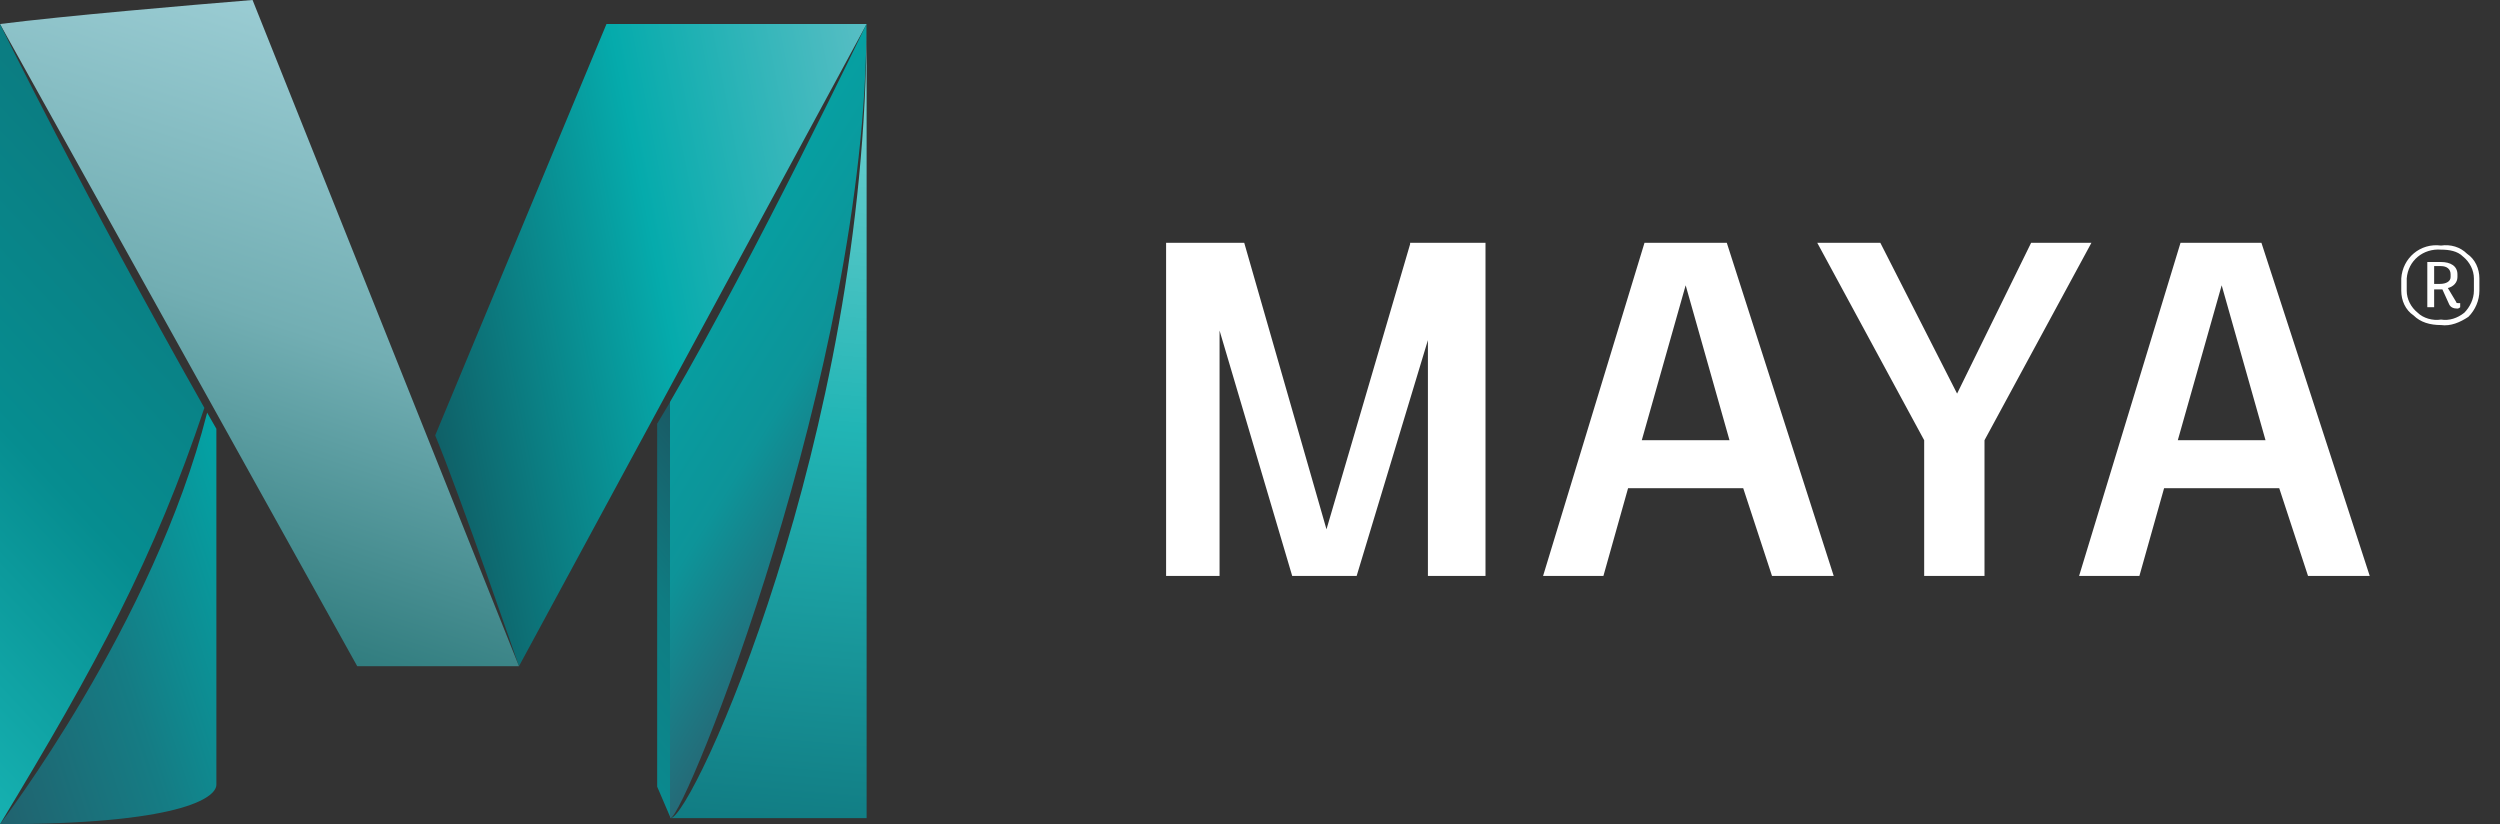 <svg width="91" height="30" viewBox="0 0 91 30" fill="none" xmlns="http://www.w3.org/2000/svg">
<rect x="0" y="0" width="91" height="30" fill="#333333" stroke="none"/>
<path d="M22.076 0.874H31.545L18.89 24.251C18.89 24.251 16.758 18.058 15.841 15.848" fill="url(#paint0_linear_302:383)"/>
<path d="M24.412 29.779H31.545V0.874C31.54 15.979 25.191 29.779 24.412 29.779Z" fill="url(#paint1_linear_302:383)"/>
<path d="M18.89 24.25H13.003L6.10352e-05 0.874C2.306 0.581 6.912 0.186 9.193 0L18.89 24.25Z" fill="url(#paint2_linear_302:383)"/>
<path d="M7.54 15.021C5.588 22.735 -0.006 30.006 4.74225e-06 30C6.48 30 7.876 29.06 7.876 28.563C7.876 28.287 7.876 19.681 7.876 15.608C7.762 15.416 7.654 15.219 7.54 15.021Z" fill="url(#paint3_linear_302:383)"/>
<path d="M3.05176e-05 0.874V30C3.546 24.143 5.612 20.309 7.439 14.847C2.935 6.882 3.05176e-05 0.874 3.05176e-05 0.874Z" fill="url(#paint4_linear_302:383)"/>
<path d="M23.921 28.635L24.412 29.779V14.602L23.921 15.422" fill="url(#paint5_linear_302:383)"/>
<path d="M24.388 14.632V29.731L24.406 29.779C24.915 29.779 31.539 13.44 31.539 0.874C31.54 0.874 27.497 9.307 24.388 14.632Z" fill="url(#paint6_linear_302:383)"/>
<path d="M54.072 8.838V20.964H51.976V12.381L49.382 20.964H47.036L44.392 12.031V20.964H42.446V8.838H45.29L48.284 19.267L51.328 8.888V8.838" fill="white"/>
<path d="M59.761 16.024H62.954L61.358 10.385L59.761 16.024ZM63.453 17.77H59.262L58.364 20.964H56.168L59.86 8.838H62.855L66.747 20.964H64.501L63.453 17.77Z" fill="white"/>
<path d="M72.236 16.024V20.964H70.04V16.024L66.148 8.838H68.444L71.238 14.327L73.933 8.838H76.128" fill="white"/>
<path d="M79.272 16.024H82.465L80.869 10.385L79.272 16.024ZM82.964 17.77H78.773L77.874 20.964H75.679L79.371 8.838H82.316L86.258 20.964H84.012L82.964 17.77Z" fill="white"/>
<path d="M89.202 10.085V9.985C89.202 9.786 89.052 9.686 88.853 9.686H88.603V10.335H88.803C89.052 10.335 89.202 10.235 89.202 10.085ZM89.501 11.034C89.551 11.034 89.551 11.034 89.551 11.034V11.183C89.501 11.233 89.451 11.233 89.451 11.233C89.302 11.233 89.202 11.183 89.152 11.083L88.903 10.534C88.853 10.534 88.853 10.534 88.853 10.534H88.603V11.183H88.354V9.537H88.853C89.202 9.537 89.451 9.686 89.451 9.986V10.085C89.451 10.285 89.302 10.435 89.102 10.485L89.401 10.984C89.401 11.034 89.451 11.034 89.501 11.034ZM90.05 10.135C90.05 9.836 89.9 9.537 89.651 9.337C89.451 9.137 89.152 9.087 88.853 9.087C88.204 9.037 87.655 9.487 87.605 10.135V10.584C87.605 10.884 87.755 11.183 88.004 11.383C88.204 11.582 88.553 11.682 88.853 11.632C89.152 11.682 89.451 11.582 89.701 11.383C89.9 11.183 90.05 10.884 90.05 10.584V10.135H90.05ZM90.25 10.135V10.584C90.25 10.934 90.1 11.283 89.85 11.532C89.551 11.732 89.202 11.882 88.853 11.832C88.454 11.832 88.104 11.732 87.855 11.482C87.555 11.283 87.406 10.934 87.406 10.584V10.135C87.455 9.387 88.104 8.838 88.853 8.938C89.202 8.888 89.551 8.987 89.801 9.237C90.1 9.437 90.25 9.786 90.25 10.135Z" fill="white"/>
<defs>
<linearGradient id="paint0_linear_302:383" x1="15.396" y1="13.551" x2="33.332" y2="10.065" gradientUnits="userSpaceOnUse">
<stop stop-color="#0F6067"/>
<stop offset="0.5" stop-color="#05ABAC"/>
<stop offset="1" stop-color="#58BEC4"/>
</linearGradient>
<linearGradient id="paint1_linear_302:383" x1="27.952" y1="30.088" x2="30.516" y2="0.784" gradientUnits="userSpaceOnUse">
<stop stop-color="#117C83"/>
<stop offset="0.5" stop-color="#21B5B5"/>
<stop offset="1" stop-color="#7ED4D4"/>
</linearGradient>
<linearGradient id="paint2_linear_302:383" x1="13.114" y1="1.273" x2="6.35" y2="22.089" gradientUnits="userSpaceOnUse">
<stop stop-color="#9ACCD3"/>
<stop offset="0.5" stop-color="#72AEB3"/>
<stop offset="1" stop-color="#317D7F"/>
</linearGradient>
<linearGradient id="paint3_linear_302:383" x1="-1.612" y1="25.036" x2="9.741" y2="21.347" gradientUnits="userSpaceOnUse">
<stop stop-color="#21626E"/>
<stop offset="0.5" stop-color="#157C84"/>
<stop offset="1" stop-color="#03A3A5"/>
</linearGradient>
<linearGradient id="paint4_linear_302:383" x1="7.264" y1="8.664" x2="-7.263" y2="22.211" gradientUnits="userSpaceOnUse">
<stop stop-color="#0B7C81"/>
<stop offset="0.5" stop-color="#068D90"/>
<stop offset="1" stop-color="#16B1B1"/>
</linearGradient>
<linearGradient id="paint5_linear_302:383" x1="20.701" y1="25.195" x2="28.124" y2="19.185" gradientUnits="userSpaceOnUse">
<stop stop-color="#0A8A8F"/>
<stop offset="0.5" stop-color="#0F7C82"/>
<stop offset="1" stop-color="#1A5964"/>
</linearGradient>
<linearGradient id="paint6_linear_302:383" x1="31.937" y1="17.803" x2="24.044" y2="12.871" gradientUnits="userSpaceOnUse">
<stop stop-color="#256A77"/>
<stop offset="0.5" stop-color="#0D9499"/>
<stop offset="1" stop-color="#06A0A2"/>
</linearGradient>
</defs>
</svg>
